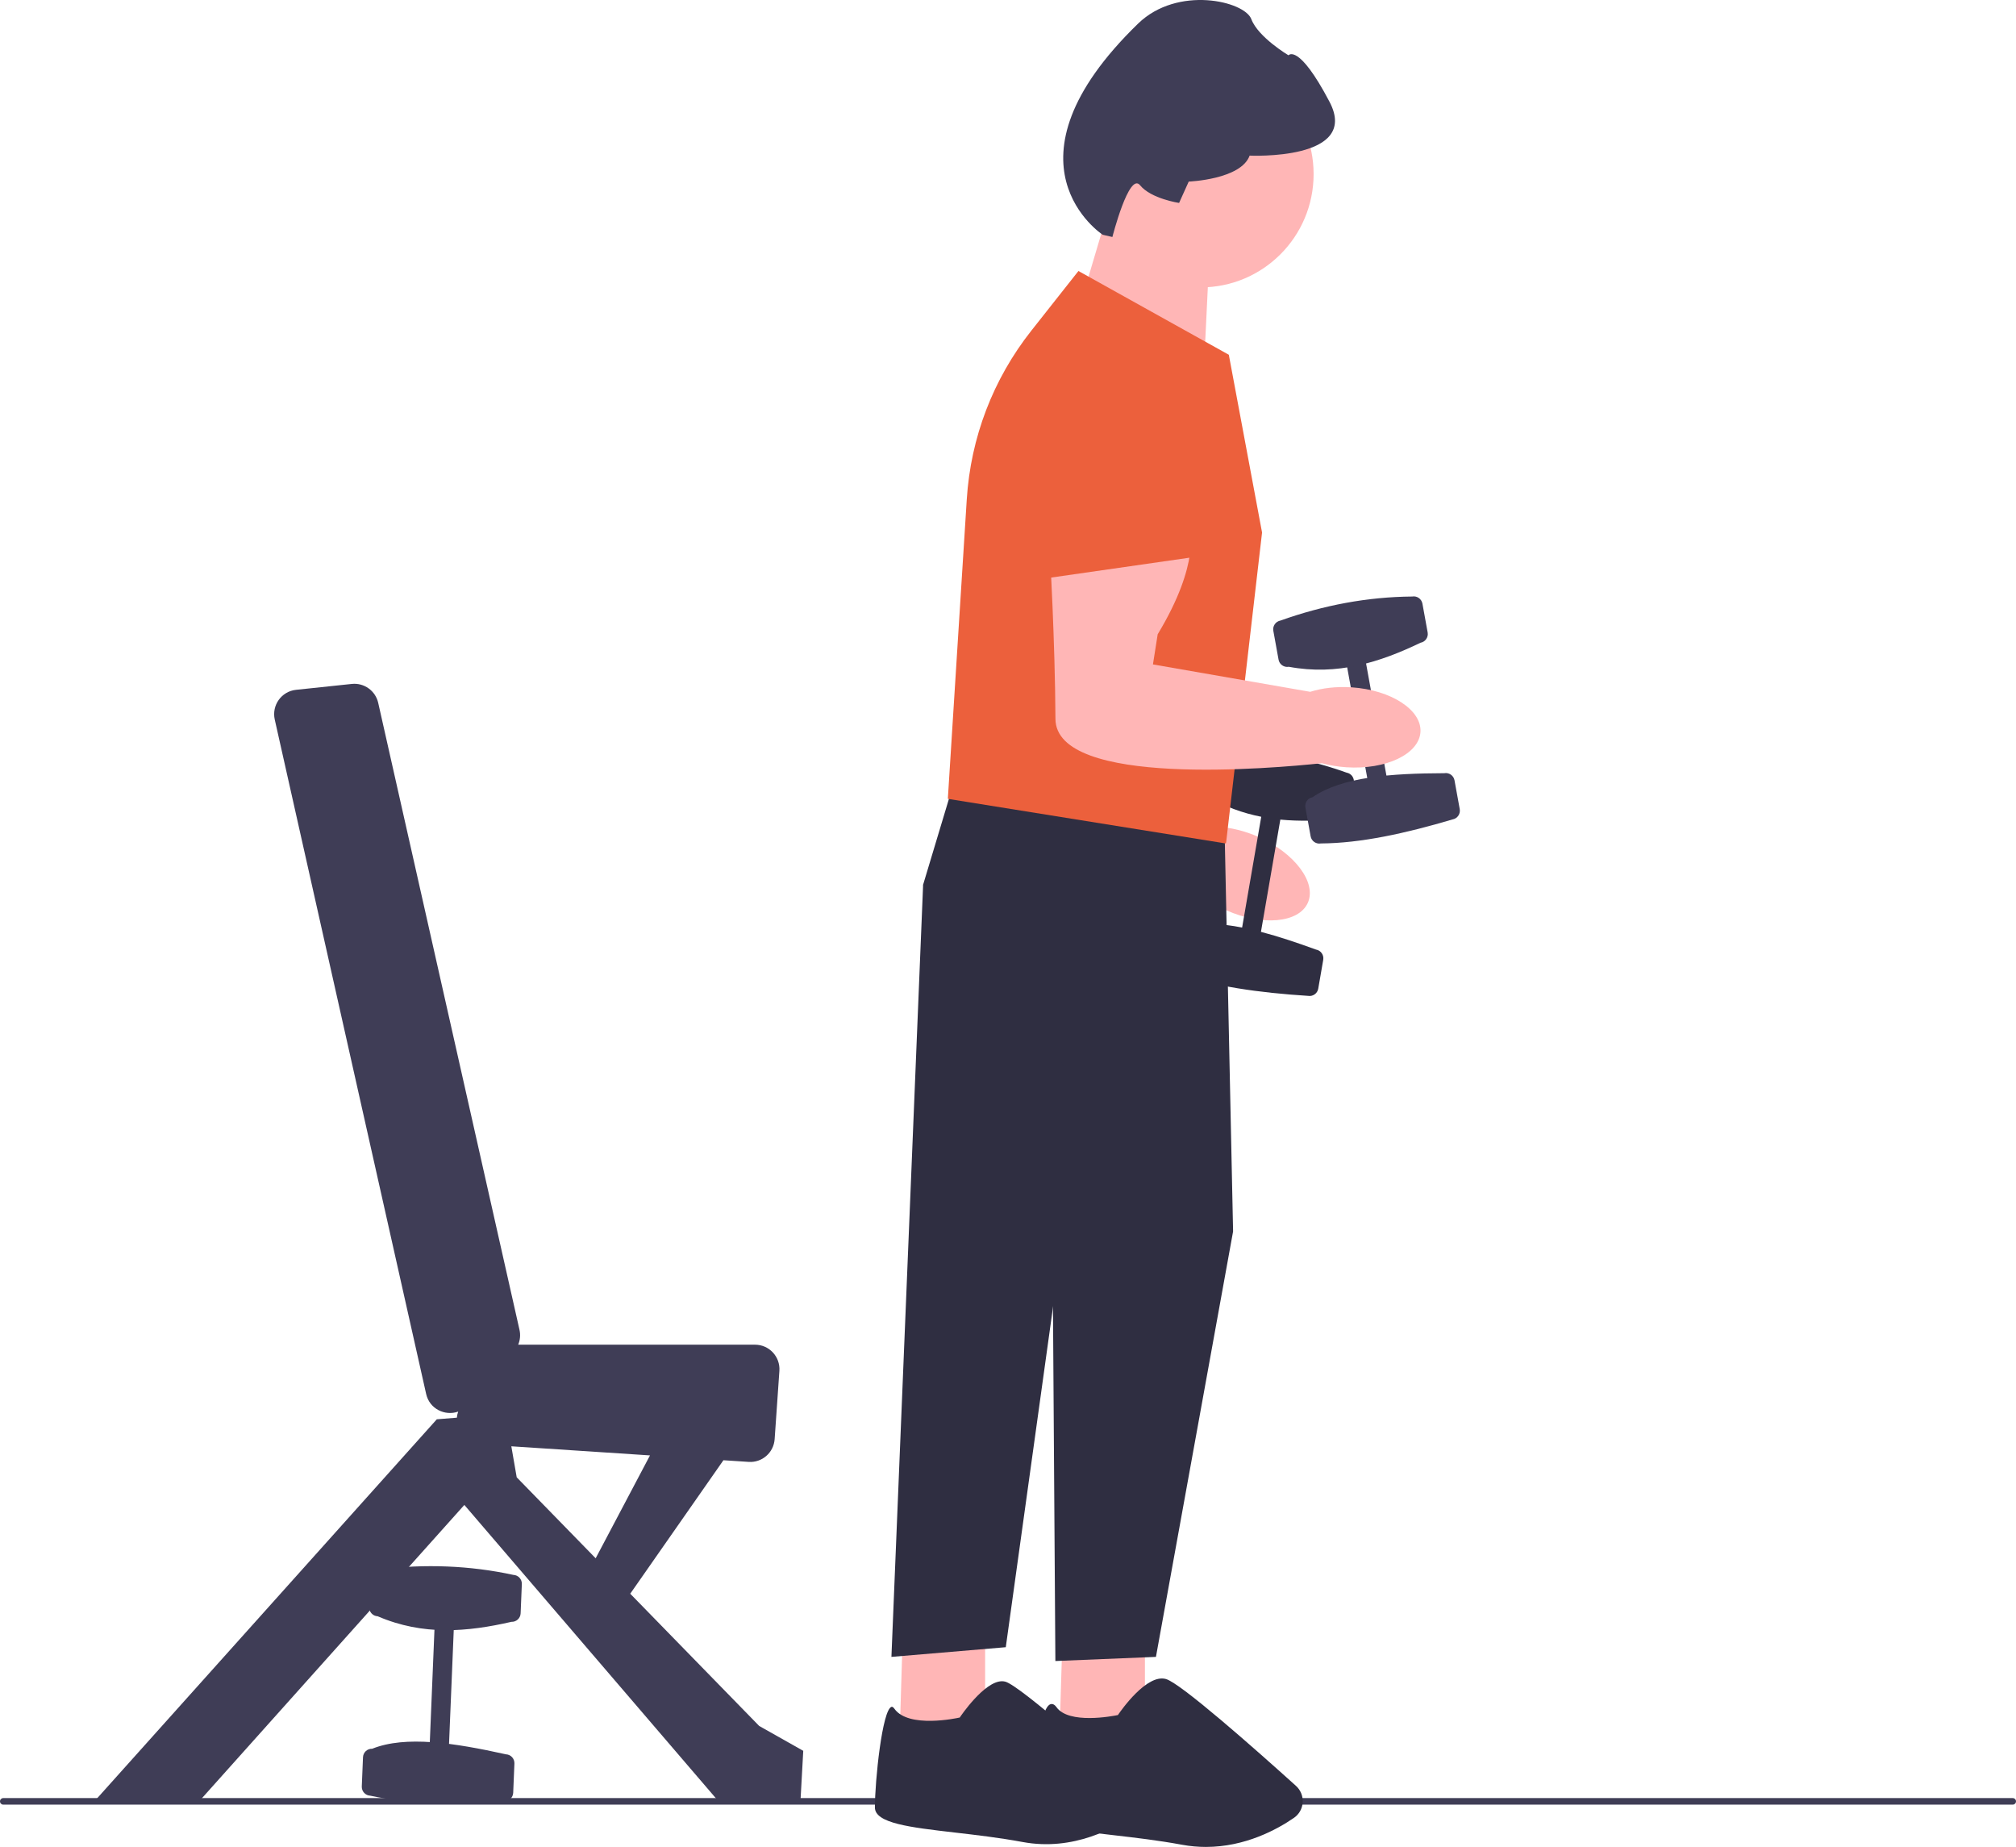 <svg width="238" height="218" viewBox="0 0 238 218" fill="none" xmlns="http://www.w3.org/2000/svg">
<g clip-path="url(#clip0_67_704)">
<path d="M137.062 74.579C137.062 74.579 136.964 78.817 129.238 85.011L127.489 88.157L143.814 97.603C145.284 97.671 146.936 98.061 148.582 98.793C152.851 100.693 155.455 104.169 154.398 106.555C153.341 108.942 149.023 109.336 144.754 107.436C143.82 107.021 142.966 106.53 142.212 105.991C136.617 104.585 111.722 97.864 114.477 90.215C117.578 81.606 120.613 71.539 120.613 71.539L137.062 74.579Z" fill="#FFB6B6"/>
<path d="M123.514 59.049C124.494 55.813 126.849 53.227 129.974 51.954C133.098 50.682 136.583 50.891 139.539 52.521C142.404 54.105 144.42 56.857 145.071 60.071C145.722 63.285 144.936 66.607 142.914 69.185L136.104 77.872L118.92 74.212L123.514 59.049Z" fill="#EC603C"/>
<path d="M158.974 91.198C154.013 89.421 148.814 88.546 143.397 88.494C142.832 88.396 142.292 88.777 142.194 89.344L141.606 92.749C141.508 93.316 141.888 93.858 142.454 93.956C144.566 95.213 146.718 95.976 148.897 96.406L146.639 109.481C144.103 108.987 141.773 108.869 139.79 109.379C139.224 109.281 138.684 109.662 138.587 110.229L137.998 113.635C137.9 114.201 138.281 114.743 138.847 114.841C143.265 116.437 148.64 117.175 154.423 117.545C154.989 117.643 155.529 117.261 155.626 116.694L156.215 113.289C156.313 112.722 155.932 112.181 155.366 112.083C153.136 111.272 150.946 110.535 148.862 109.99L151.15 96.739C153.423 96.962 155.721 96.88 158.03 96.66C158.596 96.758 159.136 96.376 159.234 95.809L159.822 92.404C159.92 91.837 159.539 91.296 158.974 91.198Z" fill="#2F2E41"/>
<path d="M89.625 203.72L74.403 188.113L85.404 172.357L88.387 172.553C89.971 172.657 91.34 171.458 91.451 169.871L92.012 161.81C92.128 160.139 90.807 158.719 89.136 158.719H61.176C61.403 158.173 61.464 157.565 61.331 156.974L44.65 82.964C44.328 81.535 42.99 80.573 41.536 80.727L34.946 81.422C33.231 81.603 32.057 83.244 32.436 84.931L50.308 164.529C50.711 166.324 52.559 167.162 54.09 166.616C54.005 166.852 53.957 167.093 53.936 167.334L51.567 167.524L11.231 212.524H23.592L54.819 177.633L84.746 212.524H94.504L94.829 206.655L89.625 203.72ZM60.365 170.711L76.735 171.787L70.322 183.93L61 174.372L60.365 170.711Z" fill="#3F3D56"/>
<path d="M0 212.621C0 212.836 0.172 213.009 0.387 213.009H237.613C237.828 213.009 238 212.836 238 212.621C238 212.406 237.828 212.233 237.613 212.233H0.387C0.172 212.233 0 212.406 0 212.621Z" fill="#3F3D56"/>
<path d="M141.743 33.922C149.108 33.922 155.079 27.936 155.079 20.552C155.079 13.168 149.108 7.183 141.743 7.183C134.377 7.183 128.406 13.168 128.406 20.552C128.406 27.936 134.377 33.922 141.743 33.922Z" fill="#FFB6B6"/>
<path d="M116.298 191.002V204.372L106.214 204.698L106.634 191.002H116.298Z" fill="#FFB6B6"/>
<path d="M113.343 202.669L113.307 202.723L113.243 202.738C113 202.792 107.264 204.039 105.594 201.695C105.462 201.51 105.347 201.433 105.248 201.463C104.156 201.814 103.287 210.169 103.287 213.34C103.287 215.208 107.445 215.689 112.71 216.299C115.169 216.583 117.957 216.905 120.719 217.418C126.724 218.533 131.672 215.774 134.088 214.03C134.515 213.722 134.777 213.243 134.806 212.715C134.835 212.186 134.626 211.678 134.232 211.323C131.047 208.446 120.513 199.017 118.693 198.496C118.563 198.459 118.43 198.442 118.293 198.442C116.181 198.442 113.373 202.624 113.343 202.669Z" fill="#2F2E41"/>
<path d="M135.164 191.002V204.372L125.081 204.698L125.501 191.002H135.164Z" fill="#FFB6B6"/>
<path d="M139.23 95.295L144.598 99.371L145.573 145.35L136.465 195.568L124.593 196.057L124.267 148.122L108.979 104.425L112.069 94.154L139.23 95.295Z" fill="#2F2E41"/>
<path d="M114.184 103.121L108.979 104.425L105.238 195.568L118.738 194.426L127.683 130.024L114.184 103.121Z" fill="#2F2E41"/>
<path d="M139.526 217.739C136.775 217.228 133.993 216.906 131.539 216.622C125.901 215.97 121.828 215.499 121.828 213.34C121.828 211.702 122.458 201.653 124.015 201.153C124.186 201.098 124.447 201.116 124.725 201.505C126.182 203.551 131.346 202.562 131.976 202.433C132.366 201.859 135.393 197.535 137.649 198.183C139.389 198.681 148.01 206.295 152.994 210.79C153.548 211.289 153.838 212.003 153.789 212.748C153.741 213.486 153.365 214.149 152.759 214.567C150.751 215.949 146.991 218 142.364 218C141.449 218 140.501 217.92 139.526 217.739Z" fill="#2F2E41"/>
<path d="M127.152 37.218L130.067 27.404L142.75 30.626L142.235 41.276L127.152 37.218Z" fill="#FFB6B6"/>
<path d="M112.039 94.314L111.898 94.287L114.132 58.946C114.594 51.646 117.232 44.756 121.761 39.021L127.316 31.987L145.002 41.837L145.069 41.874L148.986 62.819L148.993 62.858L144.754 99.418L144.712 99.558L112.039 94.314Z" fill="#EC603C"/>
<path d="M130.181 27.709L131.324 27.974C131.324 27.974 133.29 20.262 134.588 21.862C135.885 23.463 139.198 23.953 139.198 23.953L140.336 21.433C140.336 21.433 146.503 21.193 147.526 18.367C147.526 18.367 160.624 18.993 156.957 12.015C153.29 5.037 152.112 6.527 152.112 6.527C152.112 6.527 148.53 4.396 147.727 2.26C146.923 0.124 139.022 -1.739 134.364 2.78C117.299 19.335 130.181 27.709 130.181 27.709Z" fill="#3F3D56"/>
<path d="M161.136 77.56L158.896 77.969L161.459 92.085L163.7 91.676L161.136 77.56Z" fill="#3F3D56"/>
<path d="M154.949 94.101C158.448 91.688 164.257 91.286 170.501 91.263C171.066 91.16 171.609 91.537 171.712 92.103L172.33 95.503C172.432 96.069 172.056 96.614 171.492 96.717C165.935 98.366 160.636 99.529 155.939 99.555C155.375 99.658 154.831 99.281 154.728 98.715L154.111 95.315C154.008 94.749 154.384 94.204 154.949 94.101Z" fill="#3F3D56"/>
<path d="M151.162 73.248C156.265 71.427 161.447 70.455 166.714 70.41C167.279 70.307 167.822 70.684 167.925 71.25L168.543 74.65C168.645 75.216 168.269 75.761 167.705 75.864C162.898 78.17 157.897 79.775 152.152 78.702C151.588 78.805 151.044 78.428 150.941 77.862L150.324 74.462C150.221 73.896 150.597 73.351 151.162 73.248Z" fill="#3F3D56"/>
<path d="M140.434 62.371C140.434 62.371 141.798 66.384 136.672 74.866L136.111 78.424L154.681 81.657C156.085 81.213 157.77 81.009 159.566 81.128C164.227 81.439 167.865 83.802 167.693 86.408C167.52 89.013 163.602 90.874 158.942 90.564C157.922 90.496 156.952 90.33 156.059 90.085C150.323 90.696 124.642 92.979 124.601 84.848C124.555 75.694 123.947 65.196 123.947 65.196L140.434 62.371Z" fill="#FFB6B6"/>
<path d="M122.38 52.468C122.189 49.091 123.511 45.851 126.008 43.577C128.504 41.304 131.847 40.297 135.183 40.807C138.417 41.306 141.255 43.193 142.97 45.986C144.685 48.778 145.088 52.169 144.076 55.287L140.666 65.793L123.276 68.289L122.38 52.468Z" fill="#EC603C"/>
<path d="M51.324 191.543L50.731 205.879L53.006 205.973L53.599 191.638L51.324 191.543Z" fill="#3F3D56"/>
<path d="M43.938 206.412C47.88 204.828 53.635 205.716 59.732 207.069C60.306 207.093 60.753 207.58 60.729 208.155L60.586 211.608C60.562 212.183 60.076 212.632 59.503 212.608C53.721 212.992 48.296 212.959 43.708 211.951C43.135 211.927 42.687 211.44 42.711 210.865L42.854 207.412C42.878 206.837 43.364 206.388 43.938 206.412Z" fill="#3F3D56"/>
<path d="M44.814 185.234C50.192 184.582 55.46 184.775 60.608 185.891C61.182 185.915 61.63 186.403 61.606 186.978L61.463 190.43C61.439 191.005 60.953 191.454 60.379 191.43C55.185 192.622 49.954 193.086 44.585 190.773C44.011 190.749 43.564 190.262 43.588 189.687L43.73 186.234C43.754 185.659 44.24 185.211 44.814 185.234Z" fill="#3F3D56"/>
</g>
<defs>
<clipPath id="clip0_67_704">
<rect width="238" height="218" fill="white"/>
</clipPath>
</defs>
</svg>
